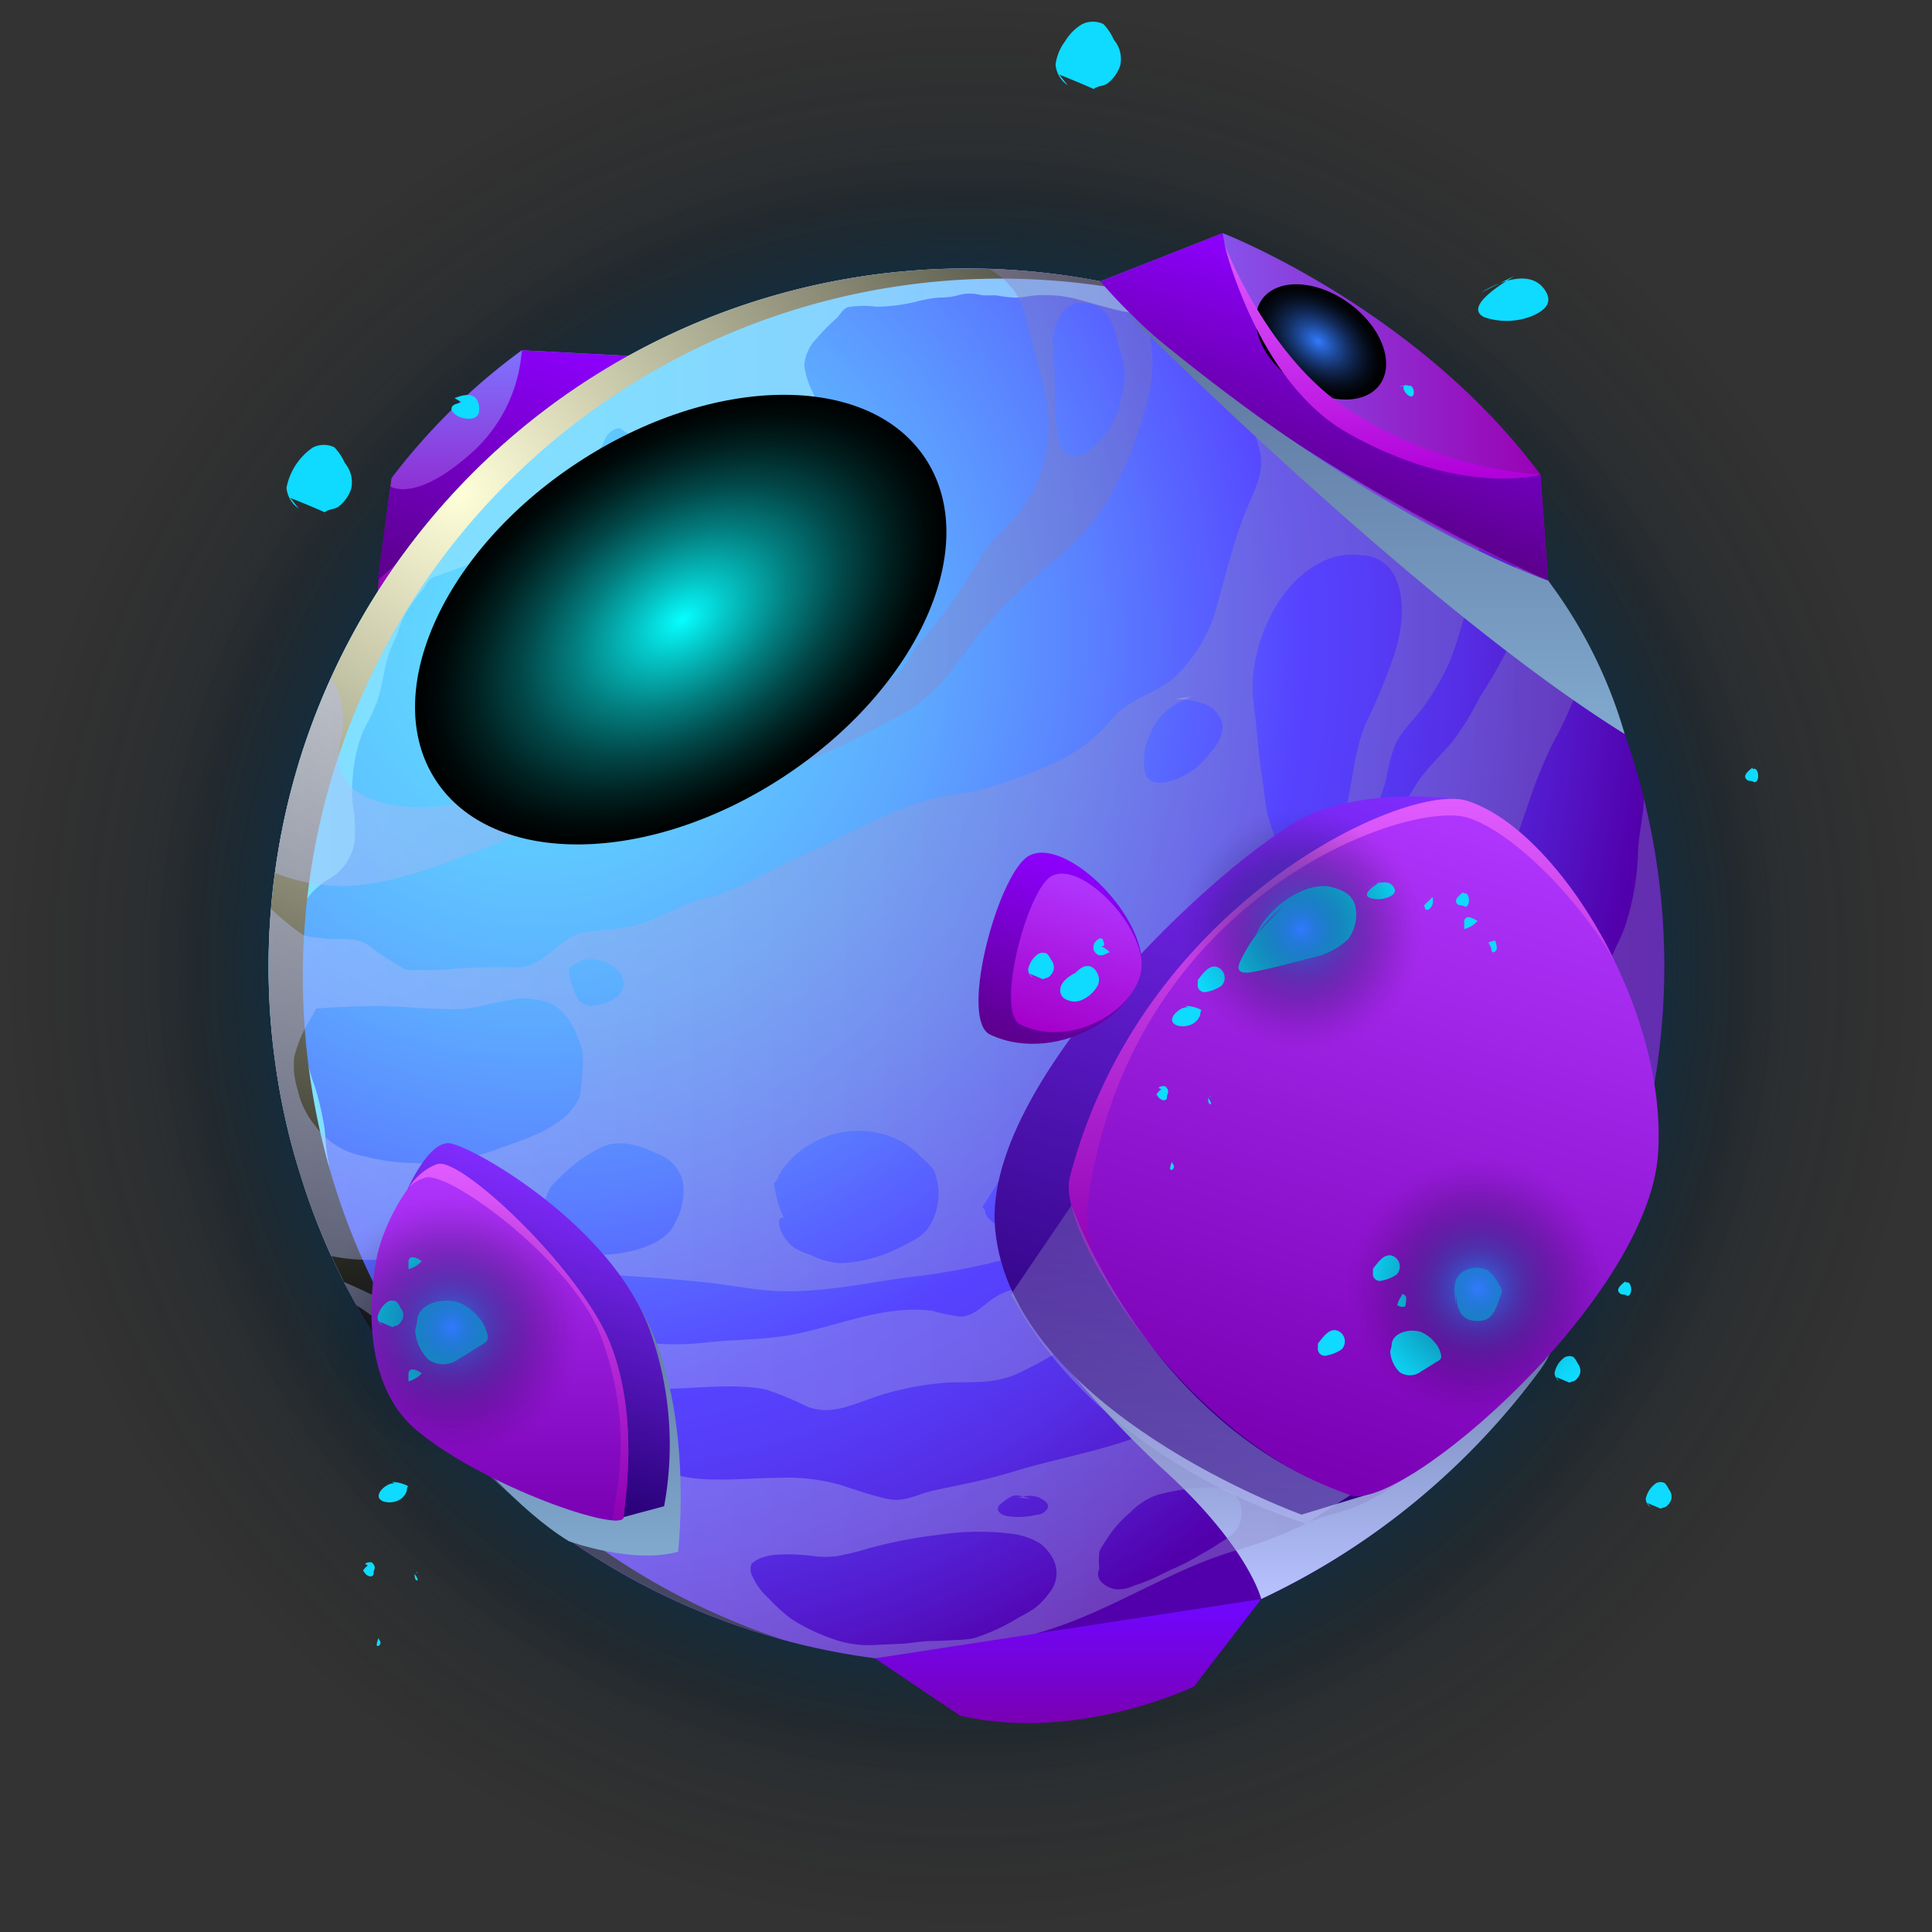 <svg xmlns="http://www.w3.org/2000/svg" xmlns:xlink="http://www.w3.org/1999/xlink" viewBox="0 0 158.522 158.522"><rect x="0" y="0" width="158.522" height="158.522" fill="#333333" stroke="none"/><defs><style>.cls-1{isolation:isolate;}.cls-10,.cls-2,.cls-3,.cls-30,.cls-31,.cls-32,.cls-33,.cls-37,.cls-4{mix-blend-mode:screen;}.cls-2{fill:url(#radial-gradient);}.cls-3{fill:url(#radial-gradient-2);}.cls-4{fill:url(#radial-gradient-3);}.cls-10,.cls-11,.cls-12,.cls-13,.cls-14,.cls-15,.cls-16,.cls-17,.cls-18,.cls-19,.cls-20,.cls-21,.cls-22,.cls-23,.cls-24,.cls-25,.cls-26,.cls-27,.cls-28,.cls-29,.cls-32,.cls-34,.cls-35,.cls-36,.cls-37,.cls-5,.cls-6,.cls-7,.cls-8,.cls-9{fill-rule:evenodd;}.cls-5{fill:url(#Áåçûìÿííûé_ãðàäèåíò_37);}.cls-6{fill:url(#Áåçûìÿííûé_ãðàäèåíò_67);}.cls-7{fill:url(#Áåçûìÿííûé_ãðàäèåíò_858);}.cls-8{fill:url(#Áåçûìÿííûé_ãðàäèåíò_833);}.cls-11,.cls-12,.cls-13,.cls-14,.cls-15,.cls-16,.cls-21,.cls-35,.cls-36,.cls-9{mix-blend-mode:multiply;}.cls-9{fill:url(#Áåçûìÿííûé_ãðàäèåíò_99);}.cls-10{fill:url(#Áåçûìÿííûé_ãðàäèåíò_600);}.cls-11,.cls-12,.cls-13,.cls-14,.cls-15,.cls-16,.cls-35{opacity:0.4;}.cls-11{fill:url(#Áåçûìÿííûé_ãðàäèåíò_9);}.cls-12{fill:url(#Áåçûìÿííûé_ãðàäèåíò_9-2);}.cls-13{fill:url(#Áåçûìÿííûé_ãðàäèåíò_9-3);}.cls-14{fill:url(#Áåçûìÿííûé_ãðàäèåíò_9-4);}.cls-15{fill:url(#Áåçûìÿííûé_ãðàäèåíò_559);}.cls-16{fill:url(#Áåçûìÿííûé_ãðàäèåíò_559-2);}.cls-17{fill:url(#Áåçûìÿííûé_ãðàäèåíò_18);}.cls-18{fill:url(#Áåçûìÿííûé_ãðàäèåíò_57);}.cls-19{fill:url(#Áåçûìÿííûé_ãðàäèåíò_27);}.cls-20{fill:url(#Áåçûìÿííûé_ãðàäèåíò_87);}.cls-21{fill:url(#Áåçûìÿííûé_ãðàäèåíò_111);}.cls-22{fill:url(#Áåçûìÿííûé_ãðàäèåíò_57-2);}.cls-23{fill:url(#Áåçûìÿííûé_ãðàäèåíò_36);}.cls-24{fill:url(#Áåçûìÿííûé_ãðàäèåíò_27-2);}.cls-25{fill:url(#Áåçûìÿííûé_ãðàäèåíò_87-2);}.cls-26{fill:url(#Áåçûìÿííûé_ãðàäèåíò_67-2);}.cls-27{fill:url(#Áåçûìÿííûé_ãðàäèåíò_41);}.cls-28{fill:url(#Áåçûìÿííûé_ãðàäèåíò_67-3);}.cls-29{fill:#0edbff;}.cls-30{fill:url(#radial-gradient-4);}.cls-31{fill:url(#radial-gradient-5);}.cls-32{fill:url(#Áåçûìÿííûé_ãðàäèåíò_77);}.cls-33{fill:url(#radial-gradient-6);}.cls-34{fill:url(#Áåçûìÿííûé_ãðàäèåíò_93);}.cls-35{fill:url(#Áåçûìÿííûé_ãðàäèåíò_9-5);}.cls-36{fill:url(#Áåçûìÿííûé_ãðàäèåíò_111-2);}.cls-37{fill:url(#Áåçûìÿííûé_ãðàäèåíò_136);}</style><radialGradient id="radial-gradient" cx="79.261" cy="79.261" r="79.261" gradientTransform="translate(145.012 -11.522) rotate(80.914)" gradientUnits="userSpaceOnUse"><stop offset="0.006" stop-color="#009bff"/><stop offset="1" stop-opacity="0"/></radialGradient><radialGradient id="radial-gradient-2" cx="79.261" cy="79.261" r="66.344" gradientTransform="translate(79.261 -32.831) rotate(45)" xlink:href="#radial-gradient"/><radialGradient id="radial-gradient-3" cx="79.261" cy="79.261" r="67.52" gradientTransform="translate(121.257 -24.667) rotate(67.003)" gradientUnits="userSpaceOnUse"><stop offset="0.006" stop-color="#0092ff"/><stop offset="0.131" stop-color="#0090fb" stop-opacity="0.984"/><stop offset="0.256" stop-color="#0089ef" stop-opacity="0.937"/><stop offset="0.38" stop-color="#007ddb" stop-opacity="0.859"/><stop offset="0.505" stop-color="#006dbf" stop-opacity="0.748"/><stop offset="0.63" stop-color="#00599b" stop-opacity="0.606"/><stop offset="0.756" stop-color="#003f6e" stop-opacity="0.432"/><stop offset="0.878" stop-color="#00223b" stop-opacity="0.23"/><stop offset="1" stop-opacity="0"/></radialGradient><linearGradient id="Áåçûìÿííûé_ãðàäèåíò_37" x1="41.265" y1="48.57" x2="41.265" y2="28.74" gradientUnits="userSpaceOnUse"><stop offset="0" stop-color="#9a00b3"/><stop offset="1" stop-color="#7f72ff"/></linearGradient><linearGradient id="Áåçûìÿííûé_ãðàäèåíò_67" x1="36.876" y1="49.574" x2="44.327" y2="26.827" gradientUnits="userSpaceOnUse"><stop offset="0" stop-color="#5b008b"/><stop offset="1" stop-color="#8e00ff"/></linearGradient><radialGradient id="Áåçûìÿííûé_ãðàäèåíò_858" cx="43.84" cy="52.509" r="91.979" gradientUnits="userSpaceOnUse"><stop offset="0.006" stop-color="#60dbff"/><stop offset="0.094" stop-color="#60d5ff"/><stop offset="0.211" stop-color="#5fc4ff"/><stop offset="0.345" stop-color="#5da9ff"/><stop offset="0.49" stop-color="#5a82ff"/><stop offset="0.644" stop-color="#5751ff"/><stop offset="0.684" stop-color="#5643ff"/><stop offset="0.743" stop-color="#563df8"/><stop offset="0.828" stop-color="#552ee5"/><stop offset="0.929" stop-color="#5315c6"/><stop offset="1" stop-color="#5200ab"/></radialGradient><linearGradient id="Áåçûìÿííûé_ãðàäèåíò_833" x1="22.042" y1="63.582" x2="104.41" y2="63.582" gradientUnits="userSpaceOnUse"><stop offset="0.011" stop-color="#81e0ff"/><stop offset="0.322" stop-color="#82ddff"/><stop offset="0.551" stop-color="#86d4ff"/><stop offset="0.752" stop-color="#8bc4ff"/><stop offset="0.937" stop-color="#94adff"/><stop offset="1" stop-color="#97a4ff"/></linearGradient><linearGradient id="Áåçûìÿííûé_ãðàäèåíò_99" x1="105.251" y1="131.197" x2="105.251" y2="104.309" gradientUnits="userSpaceOnUse"><stop offset="0" stop-color="#b8c2ff"/><stop offset="1" stop-color="#5b729c"/></linearGradient><radialGradient id="Áåçûìÿííûé_ãðàäèåíò_600" cx="37.458" cy="40.317" r="75.367" gradientUnits="userSpaceOnUse"><stop offset="0" stop-color="#ffffd9"/><stop offset="1"/></radialGradient><linearGradient id="Áåçûìÿííûé_ãðàäèåíò_9" x1="22.564" y1="47.375" x2="94.576" y2="47.375" gradientUnits="userSpaceOnUse"><stop offset="0" stop-color="#b8c2ff"/><stop offset="1" stop-color="#7d72b3"/></linearGradient><linearGradient id="Áåçûìÿííûé_ãðàäèåíò_9-2" x1="34.252" y1="100.976" x2="136.562" y2="100.976" xlink:href="#Áåçûìÿííûé_ãðàäèåíò_9"/><linearGradient id="Áåçûìÿííûé_ãðàäèåíò_9-3" x1="28.208" y1="79.814" x2="130.314" y2="79.814" xlink:href="#Áåçûìÿííûé_ãðàäèåíò_9"/><linearGradient id="Áåçûìÿííûé_ãðàäèåíò_9-4" x1="22.044" y1="65.545" x2="122.409" y2="65.545" xlink:href="#Áåçûìÿííûé_ãðàäèåíò_9"/><linearGradient id="Áåçûìÿííûé_ãðàäèåíò_559" x1="96.4" y1="57.272" x2="97.777" y2="57.272" gradientUnits="userSpaceOnUse"><stop offset="0" stop-color="#e8ddff"/><stop offset="1" stop-color="#aa8ad8"/></linearGradient><linearGradient id="Áåçûìÿííûé_ãðàäèåíò_559-2" x1="25.634" y1="82.731" x2="25.92" y2="82.731" xlink:href="#Áåçûìÿííûé_ãðàäèåíò_559"/><linearGradient id="Áåçûìÿííûé_ãðàäèåíò_18" x1="90.279" y1="33.384" x2="127.028" y2="33.384" gradientUnits="userSpaceOnUse"><stop offset="0" stop-color="#7f72ff"/><stop offset="1" stop-color="#9a00b3"/></linearGradient><linearGradient id="Áåçûìÿííûé_ãðàäèåíò_57" x1="98.626" y1="121.602" x2="117.268" y2="64.692" gradientUnits="userSpaceOnUse"><stop offset="0" stop-color="#280077"/><stop offset="1" stop-color="#812cff"/></linearGradient><linearGradient id="Áåçûìÿííûé_ãðàäèåíò_27" x1="138.981" y1="289.109" x2="138.981" y2="231.985" gradientTransform="matrix(0.95, 0.311, -0.311, 0.95, 61.889, -197.561)" gradientUnits="userSpaceOnUse"><stop offset="0" stop-color="#7a00b3"/><stop offset="1" stop-color="#b136ff"/></linearGradient><linearGradient id="Áåçûìÿííûé_ãðàäèåíò_87" x1="110.089" y1="104.871" x2="110.089" y2="65.55" gradientUnits="userSpaceOnUse"><stop offset="0" stop-color="#8e00b3"/><stop offset="1" stop-color="#e05cff"/></linearGradient><linearGradient id="Áåçûìÿííûé_ãðàäèåíò_111" x1="47.043" y1="127.632" x2="47.043" y2="104.546" gradientUnits="userSpaceOnUse"><stop offset="0" stop-color="#81a9ce"/><stop offset="1" stop-color="#5b729c"/></linearGradient><linearGradient id="Áåçûìÿííûé_ãðàäèåíò_57-2" x1="40.556" y1="121.001" x2="48.256" y2="97.493" xlink:href="#Áåçûìÿííûé_ãðàäèåíò_57"/><linearGradient id="Áåçûìÿííûé_ãðàäèåíò_36" x1="87.639" y1="141.38" x2="87.639" y2="131.197" gradientUnits="userSpaceOnUse"><stop offset="0" stop-color="#7a00b3"/><stop offset="0.916" stop-color="#7006fc"/><stop offset="1" stop-color="#7006f9"/></linearGradient><linearGradient id="Áåçûìÿííûé_ãðàäèåíò_27-2" x1="41.018" y1="124.757" x2="41.018" y2="95.487" gradientTransform="matrix(1, 0, 0, 1, 0, 0)" xlink:href="#Áåçûìÿííûé_ãðàäèåíò_27"/><linearGradient id="Áåçûìÿííûé_ãðàäèåíò_87-2" x1="42.552" y1="124.746" x2="42.552" y2="95.487" xlink:href="#Áåçûìÿííûé_ãðàäèåíò_87"/><linearGradient id="Áåçûìÿííûé_ãðàäèåíò_67-2" x1="84.783" y1="86.112" x2="89.682" y2="71.156" xlink:href="#Áåçûìÿííûé_ãðàäèåíò_67"/><linearGradient id="Áåçûìÿííûé_ãðàäèåíò_41" x1="86.49" y1="85.032" x2="90.542" y2="72.662" gradientUnits="userSpaceOnUse"><stop offset="0" stop-color="#a400ca"/><stop offset="1" stop-color="#b136ff"/></linearGradient><linearGradient id="Áåçûìÿííûé_ãðàäèåíò_67-3" x1="106.803" y1="41.015" x2="112.65" y2="23.163" xlink:href="#Áåçûìÿííûé_ãðàäèåíò_67"/><radialGradient id="radial-gradient-4" cx="121.286" cy="105.724" r="10.839" gradientUnits="userSpaceOnUse"><stop offset="0" stop-color="#317aff"/><stop offset="0.105" stop-color="#2967d7" stop-opacity="0.845"/><stop offset="0.292" stop-color="#1d4897" stop-opacity="0.592"/><stop offset="0.47" stop-color="#132e61" stop-opacity="0.38"/><stop offset="0.635" stop-color="#0b1a37" stop-opacity="0.216"/><stop offset="0.783" stop-color="#050c19" stop-opacity="0.098"/><stop offset="0.91" stop-color="#010307" stop-opacity="0.026"/><stop offset="1" stop-opacity="0"/></radialGradient><radialGradient id="radial-gradient-5" cx="106.779" cy="76.257" r="10.063" xlink:href="#radial-gradient-4"/><radialGradient id="Áåçûìÿííûé_ãðàäèåíò_77" cx="205.683" cy="515.804" r="5.965" gradientTransform="matrix(0.809, 0.588, -0.387, 0.532, 141.375, -367.336)" gradientUnits="userSpaceOnUse"><stop offset="0" stop-color="#317aff"/><stop offset="0.105" stop-color="#2967d7"/><stop offset="0.292" stop-color="#1d4897"/><stop offset="0.47" stop-color="#132e61"/><stop offset="0.635" stop-color="#0b1a37"/><stop offset="0.783" stop-color="#050c19"/><stop offset="0.91" stop-color="#010307"/><stop offset="1"/></radialGradient><radialGradient id="radial-gradient-6" cx="37.044" cy="108.898" r="10.839" xlink:href="#radial-gradient-4"/><linearGradient id="Áåçûìÿííûé_ãðàäèåíò_93" x1="113.45" y1="39.268" x2="113.45" y2="20.123" gradientUnits="userSpaceOnUse"><stop offset="0" stop-color="#b000d9"/><stop offset="1" stop-color="#e05cff"/></linearGradient><linearGradient id="Áåçûìÿííûé_ãðàäèåíò_9-5" x1="96.875" y1="125.016" x2="96.875" y2="98.903" xlink:href="#Áåçûìÿííûé_ãðàäèåíò_9"/><linearGradient id="Áåçûìÿííûé_ãðàäèåíò_111-2" x1="112.829" y1="60.223" x2="112.829" y2="25.597" xlink:href="#Áåçûìÿííûé_ãðàäèåíò_111"/><radialGradient id="Áåçûìÿííûé_ãðàäèåíò_136" cx="210.196" cy="-139.891" r="14.421" gradientTransform="matrix(1.393, -0.916, 0.587, 0.893, -154.707, 368.295)" gradientUnits="userSpaceOnUse"><stop offset="0" stop-color="#06feff"/><stop offset="0.173" stop-color="#05c4c5"/><stop offset="0.399" stop-color="#037f80"/><stop offset="0.602" stop-color="#024849"/><stop offset="0.777" stop-color="#012121"/><stop offset="0.915" stop-color="#000909"/><stop offset="1"/></radialGradient></defs><title>planet-17</title><g class="cls-1"><g id="Layer_2" data-name="Layer 2"><g id="planets"><g id="planet-17"><circle class="cls-2" cx="79.261" cy="79.261" r="79.261" transform="translate(-11.522 145.012) rotate(-80.914)"/><circle class="cls-3" cx="79.261" cy="79.261" r="66.344" transform="translate(-32.831 79.261) rotate(-45)"/><circle class="cls-4" cx="79.261" cy="79.261" r="67.52" transform="translate(-24.667 121.257) rotate(-67.003)"/><path class="cls-5" d="M30.971,48.57s.7-6.029,1.155-9.342A51.7,51.7,0,0,1,42.813,28.74l8.746.455S33.926,43.34,30.971,48.57Z"/><path class="cls-6" d="M42.813,28.74a12.453,12.453,0,0,1-4.427,8.685c-4.428,3.833-6.353,2.488-6.353,2.488L30.971,47.64,51.559,29.2Z"/><path class="cls-7" d="M136.562,79.293A57.2,57.2,0,0,1,79.3,136.546c-1.015,0-2.042-.024-3.045-.084H76.24c-1.5-.073-2.986-.218-4.448-.4a56.886,56.886,0,0,1-29.249-12.884A58.345,58.345,0,0,1,29.236,107.1c-.351-.628-.689-1.269-1.028-1.91a.117.117,0,0,0-.024-.06c-.35-.689-.676-1.378-.991-2.079h-.012a54.841,54.841,0,0,1-2.562-6.768,51.443,51.443,0,0,1-1.342-5.125.072.072,0,0,1-.012-.048c-.254-1.221-.471-2.454-.64-3.7a56.332,56.332,0,0,1-.581-8.123c0-1.583.061-3.166.206-4.713.072-.991.181-1.97.314-2.949a56.115,56.115,0,0,1,4.581-15.99A57.307,57.307,0,0,1,79.3,22.029c.605,0,1.209.012,1.8.024.641.024,1.281.048,1.922.1a56.917,56.917,0,0,1,9.609,1.45c1.813.435,3.589.943,5.33,1.547,1.184.4,2.344.846,3.493,1.329.858.363,1.692.738,2.526,1.136.145.073.29.133.435.206a57.382,57.382,0,0,1,14.975,10.588c.628.6,1.232,1.232,1.837,1.873.4.435.8.882,1.184,1.329.665.75,1.306,1.535,1.934,2.321a57.079,57.079,0,0,1,10.539,21.562A57.085,57.085,0,0,1,136.562,79.293Z"/><path class="cls-8" d="M104.41,27.821a5.465,5.465,0,0,0-.566.08,3.648,3.648,0,0,1-1.788-.119,10.678,10.678,0,0,0-1.271-.4c-.7-.109-1.341-.407-2.037-.5a10.123,10.123,0,0,1-2.065-.636,1.949,1.949,0,0,0-1.361,0,1.94,1.94,0,0,1-1.361-.278,7.442,7.442,0,0,0-1.609-.377c-1.45-.3-2.89-.765-4.33-1.133a10.68,10.68,0,0,0-2.632-.238c-.715-.01-1.361.2-2.076.2a9.122,9.122,0,0,1-1.361-.149c-.487-.09-.983.01-1.47-.06a3.438,3.438,0,0,0-1.847.01,5.321,5.321,0,0,1-1.52.189,11.03,11.03,0,0,0-1.887.328,14.183,14.183,0,0,1-3.347.427,7.856,7.856,0,0,0-2.314.039c-.417.149-.626.6-.914.894a17.606,17.606,0,0,0-1.708,1.738,3.5,3.5,0,0,0-.954,2.126,6.4,6.4,0,0,0,.675,2.175c.318.685.428,1.311-.278,1.768a10.863,10.863,0,0,1-2.92,1.41,1.784,1.784,0,0,1-1.847-.169c-.209-.178-.338-.526-.6-.665s-.546,0-.834.089a18.19,18.19,0,0,1-2.136.566c-.447.07-.834.308-1.271.388-.527.1-.9-.288-1.45-.159a13.292,13.292,0,0,1-2.324.536,3.435,3.435,0,0,1-1.758-.506c-.278-.159-.348-.318-.666-.229a1.779,1.779,0,0,0-.785.576c-.188.269-.258.616-.446.894-.2.308-.388.606-.567.934a13.346,13.346,0,0,1-1.132,1.8c-.3.4-.506.933-.834,1.3a3.98,3.98,0,0,1-.755.486c-.6.418-1.222.8-1.8,1.242-1.112.874-2.165,1.837-3.3,2.682a14.339,14.339,0,0,1-3.059,1.43c-.616.248-1.252.427-1.868.685a2.87,2.87,0,0,0-.735.318,5.586,5.586,0,0,0-.536.795,13.449,13.449,0,0,0-1.51,2.065,7.435,7.435,0,0,0-.556,1.361c-.218.646-.566,1.242-.785,1.887-.447,1.351-.536,2.762-1.032,4.1a21.769,21.769,0,0,1-1.063,2.215,12.35,12.35,0,0,0-.884,3.993,8.427,8.427,0,0,0,.079,2.453,13.427,13.427,0,0,1,.1,2.523,4.171,4.171,0,0,1-1.143,2.443c-.516.626-1.3.864-1.877,1.421a4.474,4.474,0,0,0-1.281,1.7,7.4,7.4,0,0,0-.06.954c-.129.7-.308,1.37-.407,2.085a20.882,20.882,0,0,0-.129,2.613c0,.447-.03.9-.01,1.35.02.428.179.825.209,1.252.019.3-.04.6,0,.894.059.337.188.685.268,1.013.2.794.347,1.569.5,2.364a18.728,18.728,0,0,0,.656,2.175,23.362,23.362,0,0,1,.715,2.99c.149.754.139,1.539.248,2.3.09.616.229,1.241.259,1.857.029.934-.2,1.867-.209,2.811a20.323,20.323,0,0,0,.993,4.708c.109.427.219.864.338,1.291A57.274,57.274,0,0,1,79.3,22.031c1.252,0,2.483.04,3.715.119A56.737,56.737,0,0,1,104.41,27.821Z"/><path class="cls-9" d="M82.952,106.2a90.265,90.265,0,0,0,12.421,14.3c7.075,6.4,8.113,10.7,8.113,10.7A60.2,60.2,0,0,0,126.4,112.362C135.942,99.12,82.952,106.2,82.952,106.2Z"/><path class="cls-10" d="M45.346,124.011a57.454,57.454,0,0,1-14.352-18.046A56.7,56.7,0,0,1,26.077,91.99a.075.075,0,0,1-.01-.05,57.942,57.942,0,0,1-1.221-11.819,57.262,57.262,0,0,1,57.259-57.26c1.251,0,2.483.04,3.715.12a57,57,0,0,1,11.286,1.876,56.886,56.886,0,0,0-14.09-2.707c-1.232-.079-2.463-.119-3.715-.119A57.238,57.238,0,0,0,22.042,79.29a57.945,57.945,0,0,0,1.221,11.82c0,.02,0,.039.011.049a56.624,56.624,0,0,0,4.916,13.975,57.468,57.468,0,0,0,36.156,29.434A57.1,57.1,0,0,1,45.346,124.011Z"/><path class="cls-11" d="M92.629,23.6a56.917,56.917,0,0,0-9.609-1.45c-.641-.049-1.281-.073-1.922-.1a5.993,5.993,0,0,1,2.949,3.481c.52,2.357,1.281,4.544,1.717,6.9a12.232,12.232,0,0,1-.7,7.3,13.939,13.939,0,0,1-2.5,3.553,9.734,9.734,0,0,0-1.922,2.128C80.107,46.334,79.6,47.229,79,48.1a45.514,45.514,0,0,1-2.864,3.892,12.11,12.11,0,0,0-1.088,1.244,13.38,13.38,0,0,1-1.052,1.717,9.911,9.911,0,0,1-4.036,2.308,42.022,42.022,0,0,0-5.125,2.381c-2.429,1.281-4.424,2.925-7.264,3-.943.024-1.922-.109-2.864-.025a34.651,34.651,0,0,0-3.421.883c-1.015.193-2.03.4-3.045.568-1.668.254-3.046.822-4.654,1.208-2.091.52-4.278.387-6.381.677a13.9,13.9,0,0,1-5.427.025c-2.913-.726-4.472-2.1-3.856-5.2a6.254,6.254,0,0,0-.773-5.136,56.115,56.115,0,0,0-4.581,15.99,15.018,15.018,0,0,0,4.17,1c4.242.435,8.811-1.462,12.691-2.913,1.982-.749,4-1.837,6.14-2.079,2.247-.241,4.23.037,6.478-.519a82.039,82.039,0,0,0,22.3-8.715c2.865-1.692,4.133-4.109,6.128-6.562a45.408,45.408,0,0,1,5.813-5.7,18.949,18.949,0,0,0,5.089-5.947,34.662,34.662,0,0,0,2.985-8.267A11.01,11.01,0,0,0,92.629,23.6Zm-.387,7.783a16.68,16.68,0,0,1-.4,1.934,6.828,6.828,0,0,1-2.852,3.928,1.444,1.444,0,0,1-1.934-.519,3.8,3.8,0,0,1-.278-1.221,11.937,11.937,0,0,1-.23-2.369,54.207,54.207,0,0,0-.229-5.765c.205,1.1-.049-1.632,1.667-2.381a2.616,2.616,0,0,1,2.647.592c.774.786.955,2.115,1.245,3.142A5.72,5.72,0,0,1,92.242,31.383Z"/><path class="cls-12" d="M83.951,122.792c-.169.024-.327.061-.484.073l1.136.109C84.458,122.937,84.216,122.853,83.951,122.792Zm0,0c-.169.024-.327.061-.484.073l1.136.109C84.458,122.937,84.216,122.853,83.951,122.792Zm50.931-57.3c-.024,1.5-.447,2.985-.483,4.5a21.238,21.238,0,0,1-.9,5.5c-.362,1.33-1.039,2.309-1.486,3.59a25.535,25.535,0,0,1-1.982,4.085,30.97,30.97,0,0,0-3.614,8.485c-.58,2.768-.7,5.1-2.079,7.638-1.317,2.442-3.311,4.472-4.726,6.841-.664,1.136-1.124,1.076-2.127,1.789-1.124.8-2.151,2.054-3.239,2.937a25.3,25.3,0,0,1-7.324,4.23,26.034,26.034,0,0,1-5.391,1.5c-1.233.193-2.441,0-3.662.2a38.043,38.043,0,0,0-5.632,1.5c-3.058.991-6.176,1.559-9.222,2.5-2.127.653-4.206,1.039-6.37,1.5-1.317.279-2.38.992-3.746.714s-2.635-.75-3.989-1.173a15.723,15.723,0,0,0-5.016-.568c-2.477,0-5.354.375-7.8-.1-2.756-.532-5.5-1.27-8.255-1.838a19.654,19.654,0,0,1-4.46-1.752,35.537,35.537,0,0,0-4.448-1.33c-1.571-.5-3.082-1.233-4.689-1.631a56.145,56.145,0,0,0,8.291,8.569,56.886,56.886,0,0,0,29.249,12.884c1.462.181,2.949.326,4.448.4h.012c3.239-.737,6.405-1.692,9.669-2.7,5.427-1.692,10.116-4.967,15.543-6.562a35.539,35.539,0,0,0,5.716-2.188c1.391-.689,2.865-.87,4.267-1.474,5.04-2.14,8.835-7.035,11.083-11.833,1.015-2.175,1.994-4.641,3.819-6.273a24.653,24.653,0,0,0,2.3-2.03c.737-.834,1.233-1.874,1.885-2.78,1.149-1.62,2.26-3.251,3.409-4.883a4.441,4.441,0,0,0,.386-.592,57.437,57.437,0,0,0,.556-29.66ZM82.355,123.2a3.921,3.921,0,0,1,.762-.471,1.689,1.689,0,0,1,.834.06,2.292,2.292,0,0,1,1.244.061c.23.108.665.314.762.58s-.036.411-.2.58a1.078,1.078,0,0,1-.689.278,6.633,6.633,0,0,1-1.9.169c-.387-.036-.967-.06-1.209-.423S82.065,123.4,82.355,123.2Zm3.759,7.469a6.267,6.267,0,0,1-1.16,1.245,10.64,10.64,0,0,1-1.39.81,15.708,15.708,0,0,1-3.662,1.692,8.556,8.556,0,0,1-1.584.145c-.652.061-1.293.073-1.945.085-.774.012-1.523.169-2.3.218s-1.535.06-2.308.108a8.651,8.651,0,0,1-3.626-.568,15.281,15.281,0,0,1-3.191-1.559,13.747,13.747,0,0,1-1.873-1.692,5.456,5.456,0,0,1-1.318-1.777,1.322,1.322,0,0,1-.169-.8c.024-.133.085-.242.085-.279a2.961,2.961,0,0,1,.64-.41,4.477,4.477,0,0,1,1.306-.315,15.462,15.462,0,0,1,3.251.121,7.43,7.43,0,0,0,1.8-.012,21.114,21.114,0,0,0,2.441-.592,38.085,38.085,0,0,1,5.826-1.148,22.046,22.046,0,0,1,6.055-.1,6.057,6.057,0,0,1,2.308.774,3.667,3.667,0,0,1,1.136,1.365A2.5,2.5,0,0,1,86.114,130.672Zm15.168-4.967a6.259,6.259,0,0,1-1.293.955c-.6.423-1.245.761-1.873,1.124a16.712,16.712,0,0,1-1.6.822c-.544.254-1.1.507-1.643.785a14.242,14.242,0,0,1-1.862.725,2.892,2.892,0,0,1-1.45.291,2.224,2.224,0,0,1-1.136-.544.951.951,0,0,1-.218-1.161,5.2,5.2,0,0,1,.012-1.438,7.893,7.893,0,0,1,.508-.846,9.822,9.822,0,0,1,1.994-2.308,5.86,5.86,0,0,1,2.2-1.439,16.828,16.828,0,0,1,3.191-.556c1.136-.133,3.058-.217,3.565,1.088A2.345,2.345,0,0,1,101.282,125.705ZM84.6,122.974c-.145-.037-.387-.121-.652-.182-.169.024-.327.061-.484.073Z"/><path class="cls-13" d="M130.314,53.26v.229a12.075,12.075,0,0,1-1.281,4.11,30.632,30.632,0,0,1-1.584,3.3,40.155,40.155,0,0,0-2.212,5.536c-1.148,3.082-1.728,6.236-3.529,9.04-1.619,2.5-1.994,5.572-3.311,8.243-1.487,2.985-3.759,5.125-6.2,7.3-1.087.979-1.994,2.152-2.973,3.215-1.039,1.124-1.849,2.574-3.094,3.469-2.7,1.958-5.644,3.65-8.279,5.717-1.583,1.233-2.707,2.876-4.448,3.9s-3.626,1.764-5.354,2.816a33.76,33.76,0,0,1-4.786,2.671c-1.934.773-3.542.544-5.524.64a23.75,23.75,0,0,0-6.538,1.39c-1.717.605-3.155,1.221-4.908.605a27.224,27.224,0,0,0-3.432-1.426c-2.84-.581-6.079,0-8.968-.073a42.416,42.416,0,0,1-6.962-1.027c-2.175-.423-3.952-1.946-6.055-2.563-2.6-.761-5.632-.108-8.146-1.1a18.779,18.779,0,0,1-2.913-1.789l-.58-.363c-.351-.628-.689-1.269-1.028-1.91.617.254,1.233.532,1.862.834,3.287,1.572,7.385,1.33,10.926,1.946,3.988.7,7.977,1.741,12,2.2a22.121,22.121,0,0,0,4.894-.012c2.273-.254,4.63-.218,6.866-.6,3.891-.689,7.687-2.526,11.723-2.007a17.557,17.557,0,0,0,2.345.484c1.124-.037,1.9-1.015,2.8-1.583,1.595-1,3.276-.81,4.677-2.128a18.533,18.533,0,0,1,4.581-2.973c4.376-2.224,7.917-5.838,11.349-9.27a43.024,43.024,0,0,0,7.639-9.476c1.934-3.517,1.547-7.7,3-11.349a31.166,31.166,0,0,1,3.638-7.36c.822-1.1,1.825-2.043,2.7-3.095a23.361,23.361,0,0,0,2.212-3.6,43.411,43.411,0,0,0,2.4-4.182,9.613,9.613,0,0,0,.52-4.17c-.024-1.632,0-3.287,0-4.919A56.152,56.152,0,0,1,130.314,53.26Z"/><path class="cls-14" d="M121.225,40.279c-.6-.641-1.209-1.269-1.837-1.873a57.382,57.382,0,0,0-14.975-10.588c-.145-.073-.29-.133-.435-.206-.834-.4-1.668-.773-2.526-1.136-1.149-.483-2.309-.93-3.493-1.329a8.781,8.781,0,0,0,.954.507A4.559,4.559,0,0,1,100.7,26.9a2.976,2.976,0,0,1,.737,1.9,16.281,16.281,0,0,0,.266,2.272c.121.689.46,1.342.605,2.031a8.258,8.258,0,0,0,.266,1.184,29.17,29.17,0,0,1,.821,2.889c.363,1.764-.58,3.227-1.208,4.834-.991,2.55-1.62,5.137-2.357,7.772a12.56,12.56,0,0,1-3.287,5.632c-1.535,1.487-3.808,1.825-5.185,3.432a13.642,13.642,0,0,1-4.4,3.554,44.029,44.029,0,0,1-6.14,2.308c-1.5.448-3.07.484-4.58.883a36.014,36.014,0,0,0-5.355,2.175c-1.873.81-3.626,1.849-5.511,2.659s-3.662,1.886-5.548,2.659c-.918.375-1.885.556-2.816.882-1.934.677-3.807,1.91-5.862,2.152a18.876,18.876,0,0,1-2.139.254,4.649,4.649,0,0,0-1.62.278c-1.788.7-2.888,2.719-4.943,2.731a48.537,48.537,0,0,0-5.62.145,25.183,25.183,0,0,1-2.719.06,2.415,2.415,0,0,1-.883-.048,9.985,9.985,0,0,1-.942-.58,16.411,16.411,0,0,1-1.934-1.317c-1.185-.919-2.756-.411-4.122-.689a5.141,5.141,0,0,1-1.378-.242,24.241,24.241,0,0,1-2.6-2.127c-.145,1.547-.206,3.13-.206,4.713a56.332,56.332,0,0,0,.581,8.123c.169,1.244.386,2.477.64,3.7a.072.072,0,0,0,.012.048,51.443,51.443,0,0,0,1.342,5.125,54.841,54.841,0,0,0,2.562,6.768h.012a15.587,15.587,0,0,0,4.738.23,36.976,36.976,0,0,1,6.732-.592,51.16,51.16,0,0,1,6.188,1.172c2.333.387,4.762.7,7.131.858,2.164.133,4.315.314,6.466.556,1.62.193,3.24.508,4.859.617,4.206.289,8.316-.81,12.449-1.245a59.5,59.5,0,0,0,6.152-1.173,10.96,10.96,0,0,0,3.553-1.269c1.451-.906,2.369-2.3,3.663-3.4,1.426-1.221,2.912-2.405,4.4-3.541,1.269-.967,2.466-2.019,3.8-2.877,1.015-.665,2.031-1.293,2.985-2.042a35.94,35.94,0,0,0,4.907-4.968c2.164-2.514,3.058-6.007,3.928-9.125.786-2.865,1.33-5.729,2.9-8.3a15.08,15.08,0,0,0,1.716-4.134,14.377,14.377,0,0,1,.726-2.744c.652-1.377,1.934-2.368,2.719-3.674a20.165,20.165,0,0,0,1.74-3.118,32.789,32.789,0,0,0,1.85-6.793,31.775,31.775,0,0,1,1.378-5.04c.084-.278.169-.556.241-.846C122.023,41.161,121.624,40.714,121.225,40.279ZM46.713,79.4A10.057,10.057,0,0,1,49.3,78.169a.18.18,0,0,1-.072.037l-1.4.6c1.547-.52,4.339,1.052,2.985,2.828a3.58,3.58,0,0,1-2.055.87,1.245,1.245,0,0,1-1.377-.628,4.994,4.994,0,0,1-.629-1.8A1.29,1.29,0,0,1,46.713,79.4ZM29.659,94.824a6.245,6.245,0,0,1-3.807-2.477,6.836,6.836,0,0,1-1.427-2.925,6.7,6.7,0,0,1-.29-2.659,10.506,10.506,0,0,1,.8-2.2c.375-.761.931-1.547.979-1.8,1.668-.145,3.227-.2,4.895-.217,1.861-.012,3.723.229,5.6.242a11.066,11.066,0,0,0,2.526-.133c.81-.158,1.595-.375,2.417-.508a6.051,6.051,0,0,1,4.1.3A5.268,5.268,0,0,1,47.4,85.131a3.534,3.534,0,0,1,.423,1.644,17.074,17.074,0,0,1-.133,2.345c-.037.29-.073.592-.121.882-1.172,2.562-4.4,3.408-6.8,4.3A18.549,18.549,0,0,1,29.659,94.824ZM55.4,100.312c-.75,1.885-3.9,2.562-5.717,2.634a5.214,5.214,0,0,1-2.756-.616,3.7,3.7,0,0,1-1.148-1.221,1.309,1.309,0,0,0-1.595-.688,12.823,12.823,0,0,1,.954-2.986c.411-.459.846-.894,1.294-1.305a13.149,13.149,0,0,1,2.8-1.946c1.583-.8,3.239-.2,4.762.5a3.223,3.223,0,0,1,2.042,2.3A5.358,5.358,0,0,1,55.4,100.312Zm21.2-.363c-.58,1.39-1.39,1.7-2.671,2.357a11.779,11.779,0,0,1-5.016,1.342,6.582,6.582,0,0,1-2.465-.714,4.413,4.413,0,0,1-1.5-.725c-1.136-1.039-1.318-2.562-.617-2.248a9.079,9.079,0,0,1-.821-2.888,1.092,1.092,0,0,0,.374-.617,7.288,7.288,0,0,1,2.841-2.707,7.634,7.634,0,0,1,6.623-.387,6.269,6.269,0,0,1,2.224,1.571A7.26,7.26,0,0,1,76.614,96,5.04,5.04,0,0,1,76.6,99.949Zm6.515-.218c-.327.266-.955.786-1.378.7-.351-.072-1.015-.785-.907-1.16l-.229-.229c.507-.786,1.015-1.584,1.511-2.393.773.338,1.462.29,1.933,1.135C84.482,98.571,83.7,99.26,83.117,99.731ZM99.324,61.72A6.243,6.243,0,0,1,96.847,63.8c-1.245.52-2.913.906-2.974-.967a5.488,5.488,0,0,1,.629-2.913,4.922,4.922,0,0,1,2.768-2.514,7.389,7.389,0,0,1,1.426.315,2.352,2.352,0,0,1,1.62,1.764A3.185,3.185,0,0,1,99.324,61.72Zm15.12-8.146a47.25,47.25,0,0,1-2.248,5.5c-1.015,2.2-1.136,4.46-1.643,6.781-.29,1.305-.907,2.743-2.188,3.251a4.508,4.508,0,0,1-1.716.169c-.556,0-1.584.2-1.547.689a25.915,25.915,0,0,1-1.1-3.155c-.23-1.136-.327-2.356-.508-3.493-.193-1.2-.278-2.393-.4-3.6-.1-1.124-.326-2.309-.314-3.445.049-3.747,2.115-8.412,5.632-10.14a5.385,5.385,0,0,1,3.324-.568,3.055,3.055,0,0,1,2.78,1.9C115.351,49.271,115.025,51.712,114.444,53.574Z"/><path class="cls-15" d="M97.777,57.139c-.181.1-.35.181-.507.266a3.645,3.645,0,0,0-.87-.036Z"/><path class="cls-16" d="M25.912,82.762c-.085.012-.181.012-.278.025C25.864,82.641,25.948,82.641,25.912,82.762Z"/><path class="cls-17" d="M90.279,23.088l10.052-3.96s15.993,6.215,26.069,19.821l.628,8.691A120.985,120.985,0,0,1,90.279,23.088Z"/><path class="cls-18" d="M126.81,111.506s-8.423,9.138-14.79,11.177l-5.226,1.594s-23.842-8.578-25.149-23.5C80.547,88.239,101.99,69,107.791,66.707s12.6-.993,12.6-.993Z"/><path class="cls-19" d="M120.388,65.714c-5.029-1.6-26.762,8.414-32.6,30.869-1.184,4.557,9.839,21.867,23.008,26.1,4.37,1.4,24.408-16.1,25.245-27.962S127.857,68.086,120.388,65.714Z"/><path class="cls-20" d="M89.192,99.211c3.1-25.43,26.225-33.71,31.254-32.113,3.632,1.153,8.973,6.487,12.028,11.745-3.154-6.493-7.868-11.789-12.086-13.129-5.029-1.6-26.762,8.414-32.6,30.869-.412,1.584.654,4.709,2.768,8.288A11.325,11.325,0,0,1,89.192,99.211Z"/><path class="cls-21" d="M46.676,126.457s5.183,1.9,8.961.869c0,0,1.451-12.258-3.167-20.1s-12.446,4.007-12.446,4.007l-1.791,7.5S42.589,123.978,46.676,126.457Z"/><path class="cls-22" d="M51.17,124.477l3.322-.889a27.768,27.768,0,0,0-1.18-14.45c-3.159-8.7-14.735-15.2-16.453-15.336s-3.412,3.77-3.412,3.77Z"/><path class="cls-23" d="M103.486,131.2l-5.518,7.178s-9.583,4.638-19.2,2.39l-6.977-4.7Z"/><path class="cls-24" d="M30.962,102.951c.577-2.638,2.9-7.022,4.985-7.45s11.928,8.919,14.206,14.933,1.129,12.683,1.017,14.043-11.282-2.43-16.918-7.061S30.962,102.951,30.962,102.951Z"/><path class="cls-25" d="M50.153,110.434C47.875,104.42,38.031,95.074,35.947,95.5a4.669,4.669,0,0,0-2.4,1.934,3.135,3.135,0,0,1,1.407-.821c2.083-.428,12.111,7.011,14.349,13.04,2.748,7.405,1.237,12.75.967,15.083.542.036.882-.036.9-.26C51.282,123.117,52.431,116.448,50.153,110.434Z"/><path class="cls-26" d="M81.246,84.894c-2.473-1.157.332-12.006,2.766-14.366s8.763,3.156,9.6,7.666S86.911,87.543,81.246,84.894Z"/><path class="cls-27" d="M83.721,84.066c-1.981-.959.265-9.96,2.215-11.918s7.019,2.618,7.691,6.36S88.258,86.264,83.721,84.066Z"/><path class="cls-28" d="M100.331,19.128s.5,6.1,7.367,13.581,18.7,6.24,18.7,6.24l.628,8.691s-25.16-11.121-36.749-24.552Z"/><path class="cls-29" d="M120.061,73.2c-.285.237-.908.683-.414,1.028.133.093.25.044.392.085.11.032.137.118.265.069.4-.153.241-1.293-.212-1.063Z"/><path class="cls-29" d="M143.79,62.984c-.285.237-.908.683-.414,1.028.133.093.25.044.391.085.111.032.138.118.266.069.4-.153.241-1.292-.212-1.063Z"/><path class="cls-29" d="M133.369,105.126c-.285.237-.908.683-.414,1.028.133.093.25.044.391.085.111.031.138.117.266.069.4-.153.241-1.293-.212-1.064Z"/><path class="cls-29" d="M122.136,77.347a1.186,1.186,0,0,1,.562-.159c.044.247.27.73-.083.922-.3.161-.206-.367-.346-.49Z"/><path class="cls-29" d="M84.468,79.886q.566.224,1.123.469c.12-.106.3-.086.442-.18a1.222,1.222,0,0,0,.416-.586.965.965,0,0,0-.2-.825,1.762,1.762,0,0,0-.342-.514.789.789,0,0,0-.7.008,2.046,2.046,0,0,0-.852,1.3.9.9,0,0,0,.393.673Z"/><path class="cls-29" d="M31.086,108.429q.567.224,1.123.469c.12-.106.3-.086.443-.18a1.219,1.219,0,0,0,.415-.586.965.965,0,0,0-.2-.826,1.775,1.775,0,0,0-.342-.514.791.791,0,0,0-.7.008,2.051,2.051,0,0,0-.853,1.3.9.9,0,0,0,.393.672Z"/><path class="cls-29" d="M135.148,123.322q.567.224,1.123.469c.12-.106.3-.086.443-.18a1.222,1.222,0,0,0,.416-.586.966.966,0,0,0-.2-.825,1.8,1.8,0,0,0-.342-.514.789.789,0,0,0-.7.008,2.052,2.052,0,0,0-.853,1.3.9.9,0,0,0,.393.673Z"/><path class="cls-29" d="M127.665,112.985q.566.224,1.123.469c.12-.106.3-.086.442-.18a1.218,1.218,0,0,0,.416-.586.965.965,0,0,0-.2-.825,1.782,1.782,0,0,0-.342-.514.789.789,0,0,0-.7.008,2.046,2.046,0,0,0-.852,1.3.9.9,0,0,0,.392.673Z"/><path class="cls-29" d="M23.8,40.846q1.434.566,2.844,1.187c.3-.268.763-.217,1.122-.455A3.108,3.108,0,0,0,28.817,40.1,2.447,2.447,0,0,0,28.3,38a4.5,4.5,0,0,0-.866-1.3,2,2,0,0,0-1.767.02,5.182,5.182,0,0,0-2.159,3.3,2.28,2.28,0,0,0,1,1.7Z"/><path class="cls-29" d="M86.9,6.117q1.434.565,2.844,1.188c.3-.268.763-.218,1.121-.455a3.1,3.1,0,0,0,1.052-1.484A2.442,2.442,0,0,0,91.4,3.275a4.511,4.511,0,0,0-.865-1.3,2,2,0,0,0-1.767.021A4.075,4.075,0,0,0,87.4,3.373,4.049,4.049,0,0,0,86.61,5.3a2.278,2.278,0,0,0,1,1.7Z"/><path class="cls-29" d="M95.287,89.379a1.372,1.372,0,0,0-.4.425c.155.194.231.377.5.453a.291.291,0,0,0,.3-.05c.111-.107.051-.226.081-.332.072-.257.143-.324,0-.559-.087-.141-.148-.2-.3-.2-.108,0-.342.03-.4.151Z"/><path class="cls-29" d="M96.145,95.367c-.028.065-.319.8.059.591a.3.3,0,0,0-.006-.481l.019-.073Z"/><path class="cls-29" d="M115.048,106.27a2.122,2.122,0,0,0-.4.807.721.721,0,0,0,.459.15c.221-.009.232-.081.238-.291a1.643,1.643,0,0,0,.035-.47c-.043-.169-.211-.34-.405-.233Z"/><path class="cls-29" d="M99.111,90.1a.869.869,0,0,1,.272.493c-.2.05-.224-.147-.254-.3-.048-.25.069-.173.185-.373l.067.014Z"/><path class="cls-29" d="M117.235,73.915a1.369,1.369,0,0,0-.393.423c.1.118.049.332.271.316.156-.012.285-.179.36-.308a.872.872,0,0,0,.106-.435c.006-.082.005-.436-.146-.2Z"/><path class="cls-29" d="M114.784,31.748a2.754,2.754,0,0,1,.607-.146c.053,0,.124.04.183.045.194.018.2-.026.3.131a.673.673,0,0,1,.124.514c-.112.711-1.118-.36-.768-.621Z"/><path class="cls-29" d="M37.888,33.016c-.318.1-.8.134-.842.5-.034.316.488.645.751.731.47.153,1.237.228,1.469-.3a1.516,1.516,0,0,0-.158-1.188c-.393-.562-1.2-.333-1.809-.094Z"/><path class="cls-29" d="M119.461,107.053c-.143-1.1-.342-2.179.633-2.755a2.089,2.089,0,0,1,2-.051,4.121,4.121,0,0,1,.906,1.145c.334.555.247.556.072,1.063-.4,1.163-.675,1.929-1.831,1.931-1.529,0-1.764-1.185-1.784-2.662Z"/><path class="cls-29" d="M120.14,76.235a2.3,2.3,0,0,0,1.1-.666c-.306-.19-.976-.584-1.1-.009Z"/><path class="cls-29" d="M33.516,104.136a2.307,2.307,0,0,0,1.1-.667c-.306-.19-.976-.584-1.1-.009Z"/><path class="cls-29" d="M33.516,113.338a2.307,2.307,0,0,0,1.1-.667c-.306-.19-.976-.584-1.1-.009Z"/><path class="cls-29" d="M98.283,80.406c.424-.521,1.036-1.471,1.8-.95a.946.946,0,0,1,.147,1.423,3.222,3.222,0,0,1-1.206.5.571.571,0,0,1-.746-.637Z"/><path class="cls-29" d="M112.653,104.1c.424-.521,1.036-1.472,1.8-.951a.946.946,0,0,1,.147,1.423,3.226,3.226,0,0,1-1.2.5.572.572,0,0,1-.747-.638Z"/><path class="cls-29" d="M110.489,25.58c.663.112,1.791.175,1.717,1.1-.043.538-.677,1.044-1.165.83a3.23,3.23,0,0,1-1.032-.8.57.57,0,0,1,.187-.963Z"/><path class="cls-29" d="M108.136,110.239c.424-.521,1.036-1.471,1.805-.95a.946.946,0,0,1,.147,1.423,3.205,3.205,0,0,1-1.206.5.571.571,0,0,1-.746-.637Z"/><path class="cls-29" d="M88.548,79.619c-.543.345-1.455.772-1.548,1.516a.819.819,0,0,0,.557.909,1.5,1.5,0,0,0,1.211.005,2.729,2.729,0,0,0,1.3-1.194,1.085,1.085,0,0,0-.045-1.021,1.03,1.03,0,0,0-.506-.522c-.693-.241-1.11.44-1.623.747Z"/><path class="cls-29" d="M90.305,77.642a1.82,1.82,0,0,1,.75.494c-.3.1-.612.334-.914.226a.678.678,0,0,1-.376-.886c.048-.2.415-.563.625-.473.107.045.127.19.162.282.073.2.077.154-.027.357Z"/><path class="cls-29" d="M105.28,74.374a13.022,13.022,0,0,0-3.545,4.561c-.388.917.3.962,1.133.8,1.612-.315,3.235-.761,4.827-1.17a5.982,5.982,0,0,0,2.952-1.54,3.459,3.459,0,0,0,.6-2.446c-.156-1.081-.924-1.5-1.905-1.773-2.242-.621-5.425,1.8-6.257,3.865Z"/><path class="cls-29" d="M97.286,82.537a2.9,2.9,0,0,1,1.3.337c-.116.138-.078.324-.139.485a1.4,1.4,0,0,1-.531.616,1.691,1.691,0,0,1-1.346.159c-1.2-.456.641-1.882,1.047-1.378Z"/><path class="cls-29" d="M30.185,128.446a1.368,1.368,0,0,0-.394.425c.154.194.23.377.494.453a.293.293,0,0,0,.3-.05c.11-.107.05-.226.08-.332.072-.257.143-.324,0-.559-.088-.141-.149-.2-.3-.2-.108,0-.342.03-.4.15Z"/><path class="cls-29" d="M31.043,134.434c-.028.065-.319.8.059.591a.3.3,0,0,0-.006-.482l.019-.072Z"/><path class="cls-29" d="M34.009,129.169a.874.874,0,0,1,.273.493c-.2.05-.225-.147-.255-.3-.047-.25.069-.173.186-.373l.066.014Z"/><path class="cls-29" d="M32.184,121.6a2.9,2.9,0,0,1,1.3.337c-.116.138-.078.324-.139.485a1.393,1.393,0,0,1-.531.616,1.691,1.691,0,0,1-1.346.159c-1.2-.456.642-1.882,1.047-1.378Z"/><path class="cls-29" d="M108.135,26.644a5.188,5.188,0,0,1,1.157.881,9.456,9.456,0,0,1,.986,1.33c.14.249.477.792-.02.861-.538.074-1.492-.635-1.882-.911a6.931,6.931,0,0,1-1.8-1.585c-.245-.343-.618-.939-.37-1.352a.875.875,0,0,1,.888-.4,1.38,1.38,0,0,1,.94.378c.145.116.843.826.606,1.018Z"/><path class="cls-29" d="M113.342,72.306c-.2.144-1.716.986-.993,1.351a2.259,2.259,0,0,0,1.546-.029c.351-.149.707-.38.486-.783-.445-.815-1.561-.345-2.137.011Z"/><path class="cls-29" d="M124.265,22.634c-.5.359-4.307,2.473-2.493,3.388a5.675,5.675,0,0,0,3.881-.071c.881-.374,1.772-.953,1.219-1.965-1.117-2.046-3.918-.866-5.364.026Z"/><path class="cls-29" d="M34.064,109.126a3.668,3.668,0,0,0,1.117,2.452,2.139,2.139,0,0,0,2.5-.1c.584-.344,1.135-.712,1.706-1.063.333-.2.624-.256.639-.732a3.143,3.143,0,0,0-.748-1.584,4.235,4.235,0,0,0-1.606-1.22c-1.2-.446-3.476,0-3.448,1.623Z"/><path class="cls-29" d="M114.071,110.875a2.573,2.573,0,0,0,.784,1.721,1.5,1.5,0,0,0,1.753-.072c.409-.241.8-.5,1.2-.746.234-.144.438-.18.449-.514a2.206,2.206,0,0,0-.526-1.111,2.965,2.965,0,0,0-1.126-.857c-.84-.313-2.44,0-2.421,1.14Z"/><circle class="cls-30" cx="121.286" cy="105.724" r="10.839"/><circle class="cls-31" cx="106.779" cy="76.257" r="10.063"/><path class="cls-32" d="M113.21,31.561c-1.274,1.753-4.467,1.6-7.133-.331s-3.794-4.928-2.52-6.681,4.467-1.605,7.133.331S114.483,29.807,113.21,31.561Z"/><circle class="cls-33" cx="37.044" cy="108.898" r="10.839"/><path class="cls-34" d="M100.5,20.123s2.628,11.164,10.02,15.372c9.353,5.325,15.88,3.454,15.88,3.454a33.757,33.757,0,0,1-16.088-5.565C103.858,28.983,100.5,20.123,100.5,20.123Z"/><path class="cls-35" d="M82.952,106.2l4.964-7.3s6.365,18.107,22.883,23.78l-3.619,2.333S90.343,120.225,82.952,106.2Z"/><path class="cls-36" d="M92.352,25.6s23.815,23.972,40.954,34.626a38.87,38.87,0,0,0-6.278-12.583S112.64,42.91,92.352,25.6Z"/><path class="cls-37" d="M75.935,37.629c4.678,7.111-.521,18.79-11.612,26.086s-23.873,7.446-28.551.335.521-18.79,11.612-26.085S71.257,30.518,75.935,37.629Z"/></g></g></g></g></svg>